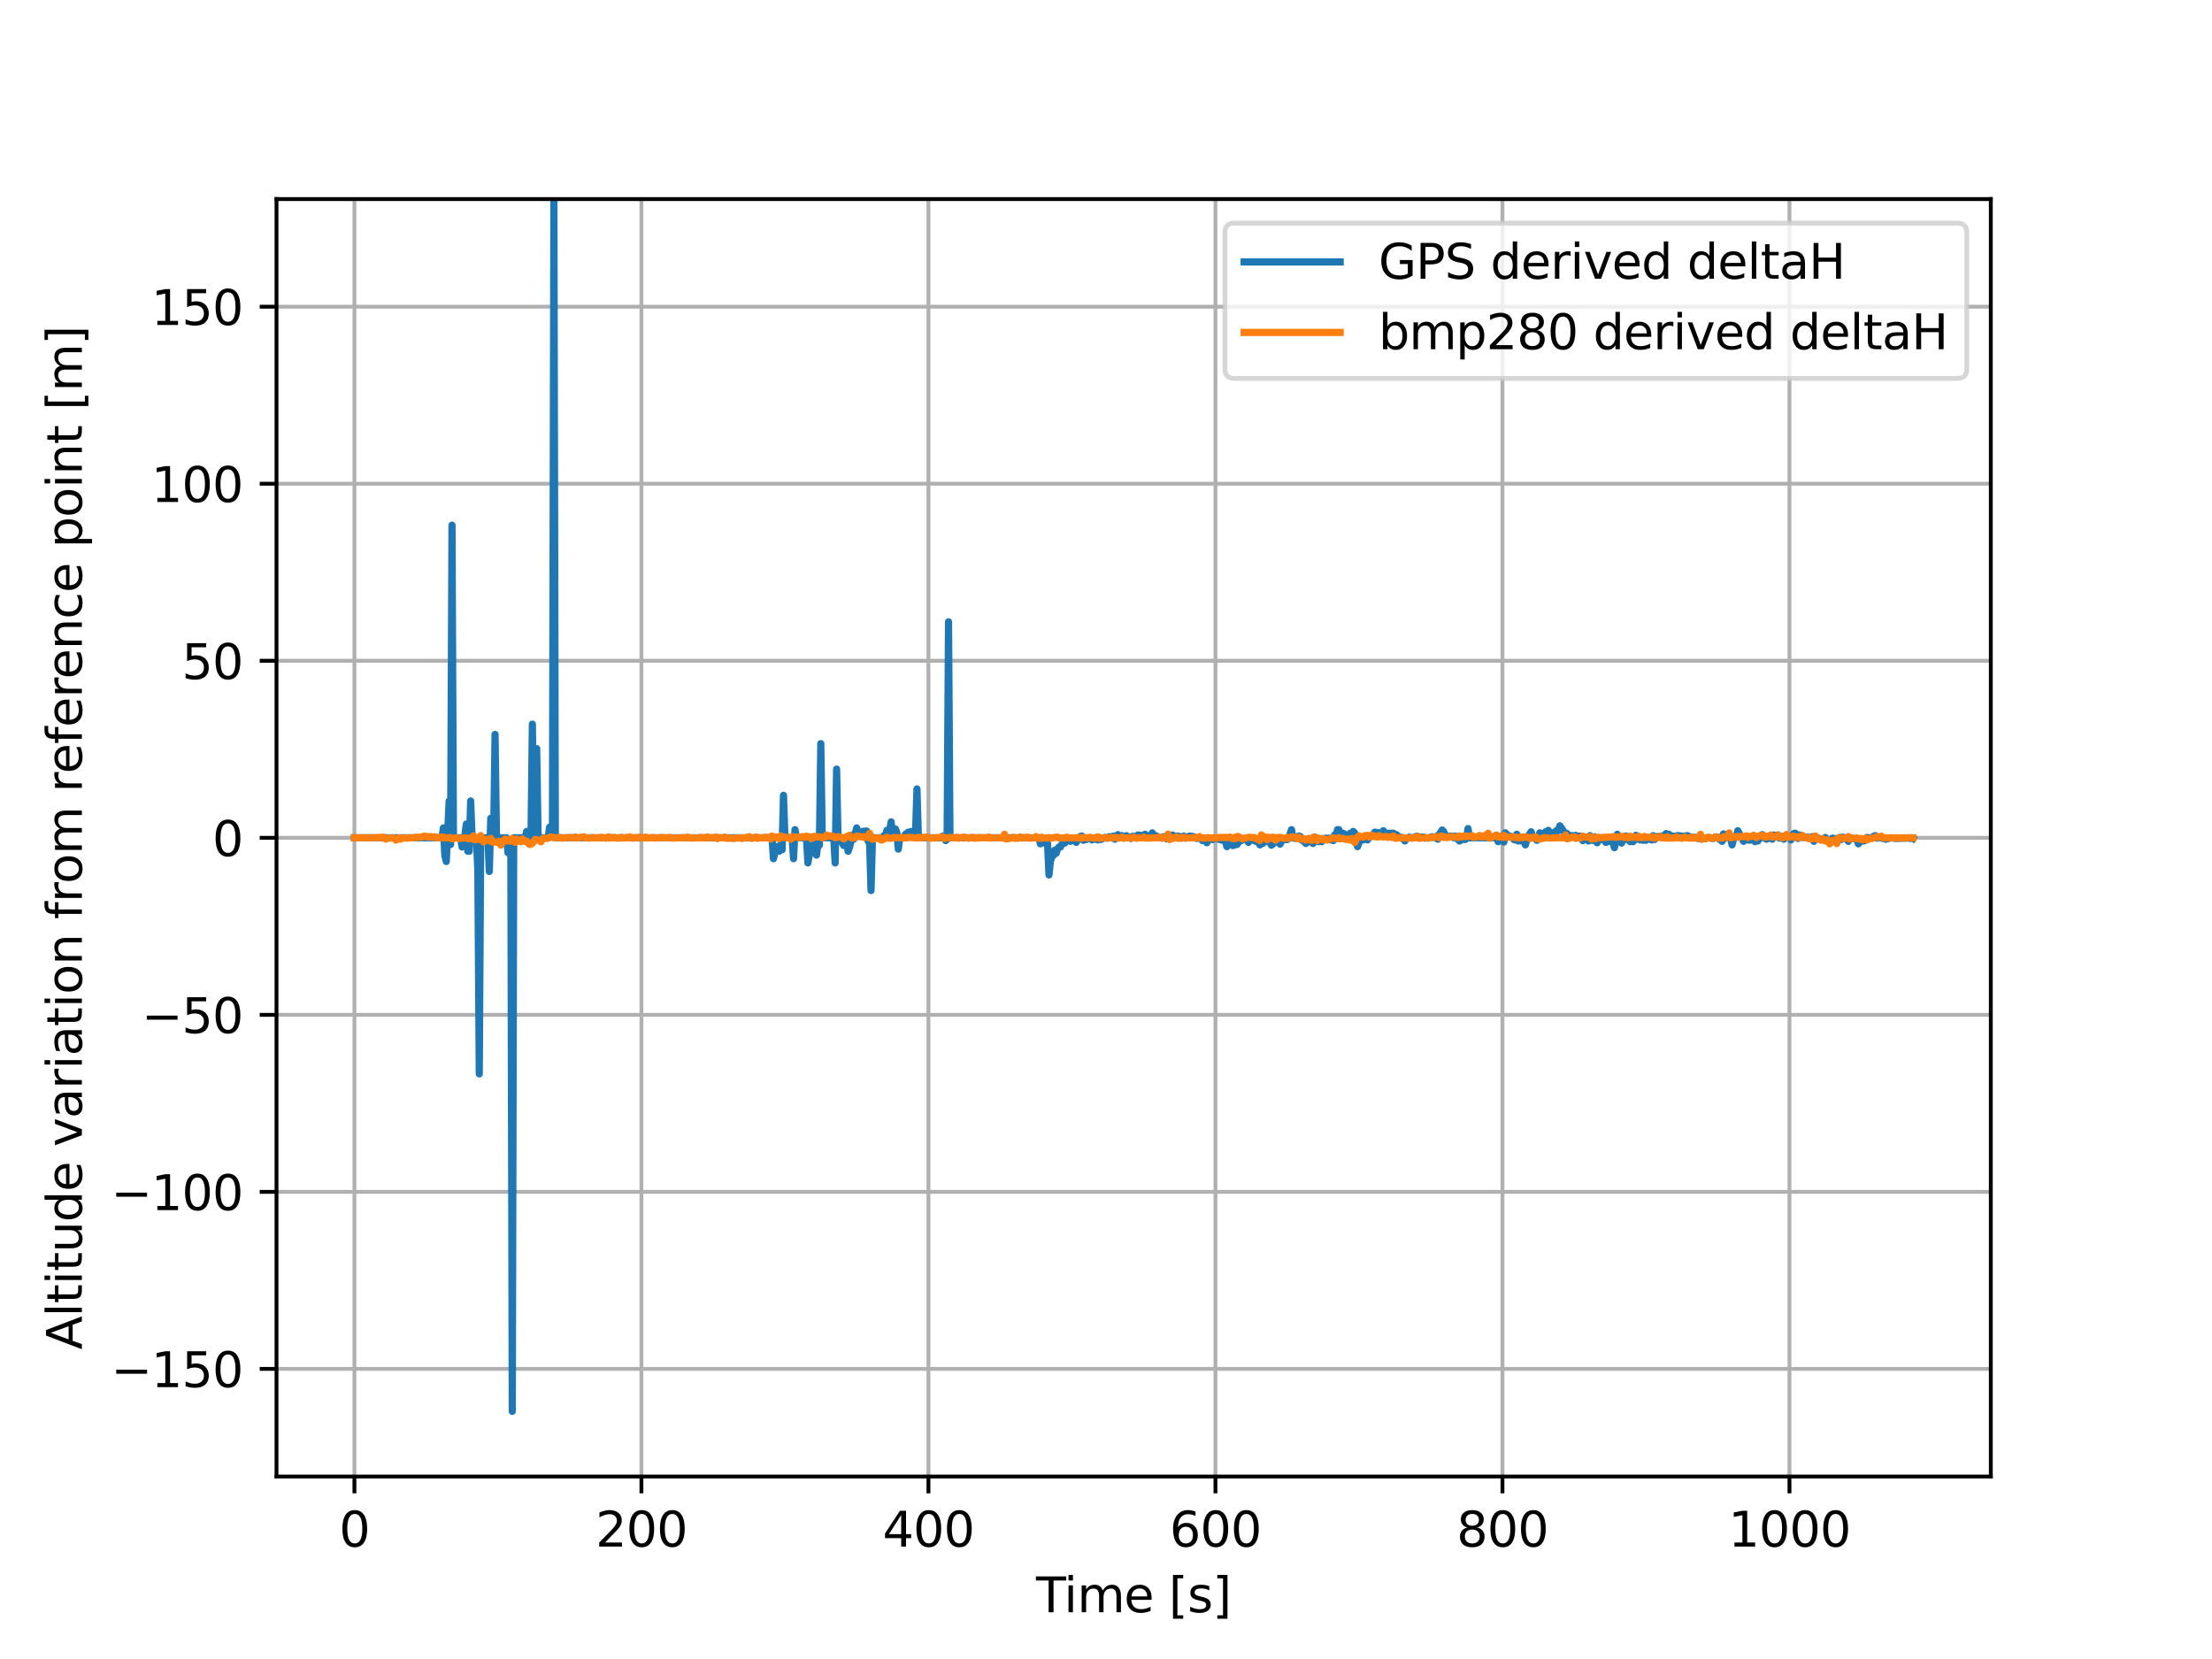 <?xml version="1.0" encoding="utf-8" standalone="no"?>
<!DOCTYPE svg PUBLIC "-//W3C//DTD SVG 1.1//EN"
  "http://www.w3.org/Graphics/SVG/1.1/DTD/svg11.dtd">
<svg xmlns:xlink="http://www.w3.org/1999/xlink" width="460.8pt" height="345.6pt" viewBox="0 0 460.8 345.6" xmlns="http://www.w3.org/2000/svg" version="1.1">
 <defs>
  <style type="text/css">*{stroke-linejoin: round; stroke-linecap: butt}</style>
 </defs>
 <g id="figure_1">
  <g id="patch_1">
   <path d="M 0 345.6 
L 460.8 345.6 
L 460.8 0 
L 0 0 
z
" style="fill: #ffffff"/>
  </g>
  <g id="axes_1">
   <g id="patch_2">
    <path d="M 57.6 307.584 
L 414.72 307.584 
L 414.72 41.472 
L 57.6 41.472 
z
" style="fill: #ffffff"/>
   </g>
   <g id="matplotlib.axis_1">
    <g id="xtick_1">
     <g id="line2d_1">
      <path d="M 73.833 307.584 
L 73.833 41.472 
" clip-path="url(#p25e8cd7805)" style="fill: none; stroke: #b0b0b0; stroke-width: 0.8; stroke-linecap: square"/>
     </g>
     <g id="line2d_2">
      <defs>
       <path id="m61de5d1cc7" d="M 0 0 
L 0 3.5 
" style="stroke: #000000; stroke-width: 0.8"/>
      </defs>
      <g>
       <use xlink:href="#m61de5d1cc7" x="73.833" y="307.584" style="stroke: #000000; stroke-width: 0.8"/>
      </g>
     </g>
     <g id="text_1">
      <!-- 0 -->
      <g transform="translate(70.651 322.182)scale(0.1 -0.1)">
       <defs>
        <path id="DejaVuSans-30" d="M 2034 4250 
Q 1547 4250 1301 3770 
Q 1056 3291 1056 2328 
Q 1056 1369 1301 889 
Q 1547 409 2034 409 
Q 2525 409 2770 889 
Q 3016 1369 3016 2328 
Q 3016 3291 2770 3770 
Q 2525 4250 2034 4250 
z
M 2034 4750 
Q 2819 4750 3233 4129 
Q 3647 3509 3647 2328 
Q 3647 1150 3233 529 
Q 2819 -91 2034 -91 
Q 1250 -91 836 529 
Q 422 1150 422 2328 
Q 422 3509 836 4129 
Q 1250 4750 2034 4750 
z
" transform="scale(0.016)"/>
       </defs>
       <use xlink:href="#DejaVuSans-30"/>
      </g>
     </g>
    </g>
    <g id="xtick_2">
     <g id="line2d_3">
      <path d="M 133.622 307.584 
L 133.622 41.472 
" clip-path="url(#p25e8cd7805)" style="fill: none; stroke: #b0b0b0; stroke-width: 0.8; stroke-linecap: square"/>
     </g>
     <g id="line2d_4">
      <g>
       <use xlink:href="#m61de5d1cc7" x="133.622" y="307.584" style="stroke: #000000; stroke-width: 0.8"/>
      </g>
     </g>
     <g id="text_2">
      <!-- 200 -->
      <g transform="translate(124.078 322.182)scale(0.1 -0.1)">
       <defs>
        <path id="DejaVuSans-32" d="M 1228 531 
L 3431 531 
L 3431 0 
L 469 0 
L 469 531 
Q 828 903 1448 1529 
Q 2069 2156 2228 2338 
Q 2531 2678 2651 2914 
Q 2772 3150 2772 3378 
Q 2772 3750 2511 3984 
Q 2250 4219 1831 4219 
Q 1534 4219 1204 4116 
Q 875 4013 500 3803 
L 500 4441 
Q 881 4594 1212 4672 
Q 1544 4750 1819 4750 
Q 2544 4750 2975 4387 
Q 3406 4025 3406 3419 
Q 3406 3131 3298 2873 
Q 3191 2616 2906 2266 
Q 2828 2175 2409 1742 
Q 1991 1309 1228 531 
z
" transform="scale(0.016)"/>
       </defs>
       <use xlink:href="#DejaVuSans-32"/>
       <use xlink:href="#DejaVuSans-30" x="63.623"/>
       <use xlink:href="#DejaVuSans-30" x="127.246"/>
      </g>
     </g>
    </g>
    <g id="xtick_3">
     <g id="line2d_5">
      <path d="M 193.411 307.584 
L 193.411 41.472 
" clip-path="url(#p25e8cd7805)" style="fill: none; stroke: #b0b0b0; stroke-width: 0.8; stroke-linecap: square"/>
     </g>
     <g id="line2d_6">
      <g>
       <use xlink:href="#m61de5d1cc7" x="193.411" y="307.584" style="stroke: #000000; stroke-width: 0.8"/>
      </g>
     </g>
     <g id="text_3">
      <!-- 400 -->
      <g transform="translate(183.867 322.182)scale(0.1 -0.1)">
       <defs>
        <path id="DejaVuSans-34" d="M 2419 4116 
L 825 1625 
L 2419 1625 
L 2419 4116 
z
M 2253 4666 
L 3047 4666 
L 3047 1625 
L 3713 1625 
L 3713 1100 
L 3047 1100 
L 3047 0 
L 2419 0 
L 2419 1100 
L 313 1100 
L 313 1709 
L 2253 4666 
z
" transform="scale(0.016)"/>
       </defs>
       <use xlink:href="#DejaVuSans-34"/>
       <use xlink:href="#DejaVuSans-30" x="63.623"/>
       <use xlink:href="#DejaVuSans-30" x="127.246"/>
      </g>
     </g>
    </g>
    <g id="xtick_4">
     <g id="line2d_7">
      <path d="M 253.2 307.584 
L 253.2 41.472 
" clip-path="url(#p25e8cd7805)" style="fill: none; stroke: #b0b0b0; stroke-width: 0.8; stroke-linecap: square"/>
     </g>
     <g id="line2d_8">
      <g>
       <use xlink:href="#m61de5d1cc7" x="253.2" y="307.584" style="stroke: #000000; stroke-width: 0.8"/>
      </g>
     </g>
     <g id="text_4">
      <!-- 600 -->
      <g transform="translate(243.656 322.182)scale(0.1 -0.1)">
       <defs>
        <path id="DejaVuSans-36" d="M 2113 2584 
Q 1688 2584 1439 2293 
Q 1191 2003 1191 1497 
Q 1191 994 1439 701 
Q 1688 409 2113 409 
Q 2538 409 2786 701 
Q 3034 994 3034 1497 
Q 3034 2003 2786 2293 
Q 2538 2584 2113 2584 
z
M 3366 4563 
L 3366 3988 
Q 3128 4100 2886 4159 
Q 2644 4219 2406 4219 
Q 1781 4219 1451 3797 
Q 1122 3375 1075 2522 
Q 1259 2794 1537 2939 
Q 1816 3084 2150 3084 
Q 2853 3084 3261 2657 
Q 3669 2231 3669 1497 
Q 3669 778 3244 343 
Q 2819 -91 2113 -91 
Q 1303 -91 875 529 
Q 447 1150 447 2328 
Q 447 3434 972 4092 
Q 1497 4750 2381 4750 
Q 2619 4750 2861 4703 
Q 3103 4656 3366 4563 
z
" transform="scale(0.016)"/>
       </defs>
       <use xlink:href="#DejaVuSans-36"/>
       <use xlink:href="#DejaVuSans-30" x="63.623"/>
       <use xlink:href="#DejaVuSans-30" x="127.246"/>
      </g>
     </g>
    </g>
    <g id="xtick_5">
     <g id="line2d_9">
      <path d="M 312.989 307.584 
L 312.989 41.472 
" clip-path="url(#p25e8cd7805)" style="fill: none; stroke: #b0b0b0; stroke-width: 0.8; stroke-linecap: square"/>
     </g>
     <g id="line2d_10">
      <g>
       <use xlink:href="#m61de5d1cc7" x="312.989" y="307.584" style="stroke: #000000; stroke-width: 0.8"/>
      </g>
     </g>
     <g id="text_5">
      <!-- 800 -->
      <g transform="translate(303.445 322.182)scale(0.1 -0.1)">
       <defs>
        <path id="DejaVuSans-38" d="M 2034 2216 
Q 1584 2216 1326 1975 
Q 1069 1734 1069 1313 
Q 1069 891 1326 650 
Q 1584 409 2034 409 
Q 2484 409 2743 651 
Q 3003 894 3003 1313 
Q 3003 1734 2745 1975 
Q 2488 2216 2034 2216 
z
M 1403 2484 
Q 997 2584 770 2862 
Q 544 3141 544 3541 
Q 544 4100 942 4425 
Q 1341 4750 2034 4750 
Q 2731 4750 3128 4425 
Q 3525 4100 3525 3541 
Q 3525 3141 3298 2862 
Q 3072 2584 2669 2484 
Q 3125 2378 3379 2068 
Q 3634 1759 3634 1313 
Q 3634 634 3220 271 
Q 2806 -91 2034 -91 
Q 1263 -91 848 271 
Q 434 634 434 1313 
Q 434 1759 690 2068 
Q 947 2378 1403 2484 
z
M 1172 3481 
Q 1172 3119 1398 2916 
Q 1625 2713 2034 2713 
Q 2441 2713 2670 2916 
Q 2900 3119 2900 3481 
Q 2900 3844 2670 4047 
Q 2441 4250 2034 4250 
Q 1625 4250 1398 4047 
Q 1172 3844 1172 3481 
z
" transform="scale(0.016)"/>
       </defs>
       <use xlink:href="#DejaVuSans-38"/>
       <use xlink:href="#DejaVuSans-30" x="63.623"/>
       <use xlink:href="#DejaVuSans-30" x="127.246"/>
      </g>
     </g>
    </g>
    <g id="xtick_6">
     <g id="line2d_11">
      <path d="M 372.778 307.584 
L 372.778 41.472 
" clip-path="url(#p25e8cd7805)" style="fill: none; stroke: #b0b0b0; stroke-width: 0.8; stroke-linecap: square"/>
     </g>
     <g id="line2d_12">
      <g>
       <use xlink:href="#m61de5d1cc7" x="372.778" y="307.584" style="stroke: #000000; stroke-width: 0.8"/>
      </g>
     </g>
     <g id="text_6">
      <!-- 1000 -->
      <g transform="translate(360.053 322.182)scale(0.1 -0.1)">
       <defs>
        <path id="DejaVuSans-31" d="M 794 531 
L 1825 531 
L 1825 4091 
L 703 3866 
L 703 4441 
L 1819 4666 
L 2450 4666 
L 2450 531 
L 3481 531 
L 3481 0 
L 794 0 
L 794 531 
z
" transform="scale(0.016)"/>
       </defs>
       <use xlink:href="#DejaVuSans-31"/>
       <use xlink:href="#DejaVuSans-30" x="63.623"/>
       <use xlink:href="#DejaVuSans-30" x="127.246"/>
       <use xlink:href="#DejaVuSans-30" x="190.869"/>
      </g>
     </g>
    </g>
    <g id="text_7">
     <!-- Time [s] -->
     <g transform="translate(215.831 335.861)scale(0.1 -0.1)">
      <defs>
       <path id="DejaVuSans-54" d="M -19 4666 
L 3928 4666 
L 3928 4134 
L 2272 4134 
L 2272 0 
L 1638 0 
L 1638 4134 
L -19 4134 
L -19 4666 
z
" transform="scale(0.016)"/>
       <path id="DejaVuSans-69" d="M 603 3500 
L 1178 3500 
L 1178 0 
L 603 0 
L 603 3500 
z
M 603 4863 
L 1178 4863 
L 1178 4134 
L 603 4134 
L 603 4863 
z
" transform="scale(0.016)"/>
       <path id="DejaVuSans-6d" d="M 3328 2828 
Q 3544 3216 3844 3400 
Q 4144 3584 4550 3584 
Q 5097 3584 5394 3201 
Q 5691 2819 5691 2113 
L 5691 0 
L 5113 0 
L 5113 2094 
Q 5113 2597 4934 2840 
Q 4756 3084 4391 3084 
Q 3944 3084 3684 2787 
Q 3425 2491 3425 1978 
L 3425 0 
L 2847 0 
L 2847 2094 
Q 2847 2600 2669 2842 
Q 2491 3084 2119 3084 
Q 1678 3084 1418 2786 
Q 1159 2488 1159 1978 
L 1159 0 
L 581 0 
L 581 3500 
L 1159 3500 
L 1159 2956 
Q 1356 3278 1631 3431 
Q 1906 3584 2284 3584 
Q 2666 3584 2933 3390 
Q 3200 3197 3328 2828 
z
" transform="scale(0.016)"/>
       <path id="DejaVuSans-65" d="M 3597 1894 
L 3597 1613 
L 953 1613 
Q 991 1019 1311 708 
Q 1631 397 2203 397 
Q 2534 397 2845 478 
Q 3156 559 3463 722 
L 3463 178 
Q 3153 47 2828 -22 
Q 2503 -91 2169 -91 
Q 1331 -91 842 396 
Q 353 884 353 1716 
Q 353 2575 817 3079 
Q 1281 3584 2069 3584 
Q 2775 3584 3186 3129 
Q 3597 2675 3597 1894 
z
M 3022 2063 
Q 3016 2534 2758 2815 
Q 2500 3097 2075 3097 
Q 1594 3097 1305 2825 
Q 1016 2553 972 2059 
L 3022 2063 
z
" transform="scale(0.016)"/>
       <path id="DejaVuSans-20" transform="scale(0.016)"/>
       <path id="DejaVuSans-5b" d="M 550 4863 
L 1875 4863 
L 1875 4416 
L 1125 4416 
L 1125 -397 
L 1875 -397 
L 1875 -844 
L 550 -844 
L 550 4863 
z
" transform="scale(0.016)"/>
       <path id="DejaVuSans-73" d="M 2834 3397 
L 2834 2853 
Q 2591 2978 2328 3040 
Q 2066 3103 1784 3103 
Q 1356 3103 1142 2972 
Q 928 2841 928 2578 
Q 928 2378 1081 2264 
Q 1234 2150 1697 2047 
L 1894 2003 
Q 2506 1872 2764 1633 
Q 3022 1394 3022 966 
Q 3022 478 2636 193 
Q 2250 -91 1575 -91 
Q 1294 -91 989 -36 
Q 684 19 347 128 
L 347 722 
Q 666 556 975 473 
Q 1284 391 1588 391 
Q 1994 391 2212 530 
Q 2431 669 2431 922 
Q 2431 1156 2273 1281 
Q 2116 1406 1581 1522 
L 1381 1569 
Q 847 1681 609 1914 
Q 372 2147 372 2553 
Q 372 3047 722 3315 
Q 1072 3584 1716 3584 
Q 2034 3584 2315 3537 
Q 2597 3491 2834 3397 
z
" transform="scale(0.016)"/>
       <path id="DejaVuSans-5d" d="M 1947 4863 
L 1947 -844 
L 622 -844 
L 622 -397 
L 1369 -397 
L 1369 4416 
L 622 4416 
L 622 4863 
L 1947 4863 
z
" transform="scale(0.016)"/>
      </defs>
      <use xlink:href="#DejaVuSans-54"/>
      <use xlink:href="#DejaVuSans-69" x="57.959"/>
      <use xlink:href="#DejaVuSans-6d" x="85.742"/>
      <use xlink:href="#DejaVuSans-65" x="183.154"/>
      <use xlink:href="#DejaVuSans-20" x="244.678"/>
      <use xlink:href="#DejaVuSans-5b" x="276.465"/>
      <use xlink:href="#DejaVuSans-73" x="315.479"/>
      <use xlink:href="#DejaVuSans-5d" x="367.578"/>
     </g>
    </g>
   </g>
   <g id="matplotlib.axis_2">
    <g id="ytick_1">
     <g id="line2d_13">
      <path d="M 57.6 285.162 
L 414.72 285.162 
" clip-path="url(#p25e8cd7805)" style="fill: none; stroke: #b0b0b0; stroke-width: 0.8; stroke-linecap: square"/>
     </g>
     <g id="line2d_14">
      <defs>
       <path id="mf0aedb0d5e" d="M 0 0 
L -3.5 0 
" style="stroke: #000000; stroke-width: 0.8"/>
      </defs>
      <g>
       <use xlink:href="#mf0aedb0d5e" x="57.6" y="285.162" style="stroke: #000000; stroke-width: 0.8"/>
      </g>
     </g>
     <g id="text_8">
      <!-- −150 -->
      <g transform="translate(23.133 288.961)scale(0.1 -0.1)">
       <defs>
        <path id="DejaVuSans-2212" d="M 678 2272 
L 4684 2272 
L 4684 1741 
L 678 1741 
L 678 2272 
z
" transform="scale(0.016)"/>
        <path id="DejaVuSans-35" d="M 691 4666 
L 3169 4666 
L 3169 4134 
L 1269 4134 
L 1269 2991 
Q 1406 3038 1543 3061 
Q 1681 3084 1819 3084 
Q 2600 3084 3056 2656 
Q 3513 2228 3513 1497 
Q 3513 744 3044 326 
Q 2575 -91 1722 -91 
Q 1428 -91 1123 -41 
Q 819 9 494 109 
L 494 744 
Q 775 591 1075 516 
Q 1375 441 1709 441 
Q 2250 441 2565 725 
Q 2881 1009 2881 1497 
Q 2881 1984 2565 2268 
Q 2250 2553 1709 2553 
Q 1456 2553 1204 2497 
Q 953 2441 691 2322 
L 691 4666 
z
" transform="scale(0.016)"/>
       </defs>
       <use xlink:href="#DejaVuSans-2212"/>
       <use xlink:href="#DejaVuSans-31" x="83.789"/>
       <use xlink:href="#DejaVuSans-35" x="147.412"/>
       <use xlink:href="#DejaVuSans-30" x="211.035"/>
      </g>
     </g>
    </g>
    <g id="ytick_2">
     <g id="line2d_15">
      <path d="M 57.6 248.284 
L 414.72 248.284 
" clip-path="url(#p25e8cd7805)" style="fill: none; stroke: #b0b0b0; stroke-width: 0.8; stroke-linecap: square"/>
     </g>
     <g id="line2d_16">
      <g>
       <use xlink:href="#mf0aedb0d5e" x="57.6" y="248.284" style="stroke: #000000; stroke-width: 0.8"/>
      </g>
     </g>
     <g id="text_9">
      <!-- −100 -->
      <g transform="translate(23.133 252.083)scale(0.1 -0.1)">
       <use xlink:href="#DejaVuSans-2212"/>
       <use xlink:href="#DejaVuSans-31" x="83.789"/>
       <use xlink:href="#DejaVuSans-30" x="147.412"/>
       <use xlink:href="#DejaVuSans-30" x="211.035"/>
      </g>
     </g>
    </g>
    <g id="ytick_3">
     <g id="line2d_17">
      <path d="M 57.6 211.406 
L 414.72 211.406 
" clip-path="url(#p25e8cd7805)" style="fill: none; stroke: #b0b0b0; stroke-width: 0.8; stroke-linecap: square"/>
     </g>
     <g id="line2d_18">
      <g>
       <use xlink:href="#mf0aedb0d5e" x="57.6" y="211.406" style="stroke: #000000; stroke-width: 0.8"/>
      </g>
     </g>
     <g id="text_10">
      <!-- −50 -->
      <g transform="translate(29.495 215.205)scale(0.1 -0.1)">
       <use xlink:href="#DejaVuSans-2212"/>
       <use xlink:href="#DejaVuSans-35" x="83.789"/>
       <use xlink:href="#DejaVuSans-30" x="147.412"/>
      </g>
     </g>
    </g>
    <g id="ytick_4">
     <g id="line2d_19">
      <path d="M 57.6 174.528 
L 414.72 174.528 
" clip-path="url(#p25e8cd7805)" style="fill: none; stroke: #b0b0b0; stroke-width: 0.8; stroke-linecap: square"/>
     </g>
     <g id="line2d_20">
      <g>
       <use xlink:href="#mf0aedb0d5e" x="57.6" y="174.528" style="stroke: #000000; stroke-width: 0.8"/>
      </g>
     </g>
     <g id="text_11">
      <!-- 0 -->
      <g transform="translate(44.237 178.327)scale(0.1 -0.1)">
       <use xlink:href="#DejaVuSans-30"/>
      </g>
     </g>
    </g>
    <g id="ytick_5">
     <g id="line2d_21">
      <path d="M 57.6 137.65 
L 414.72 137.65 
" clip-path="url(#p25e8cd7805)" style="fill: none; stroke: #b0b0b0; stroke-width: 0.8; stroke-linecap: square"/>
     </g>
     <g id="line2d_22">
      <g>
       <use xlink:href="#mf0aedb0d5e" x="57.6" y="137.65" style="stroke: #000000; stroke-width: 0.8"/>
      </g>
     </g>
     <g id="text_12">
      <!-- 50 -->
      <g transform="translate(37.875 141.449)scale(0.1 -0.1)">
       <use xlink:href="#DejaVuSans-35"/>
       <use xlink:href="#DejaVuSans-30" x="63.623"/>
      </g>
     </g>
    </g>
    <g id="ytick_6">
     <g id="line2d_23">
      <path d="M 57.6 100.772 
L 414.72 100.772 
" clip-path="url(#p25e8cd7805)" style="fill: none; stroke: #b0b0b0; stroke-width: 0.8; stroke-linecap: square"/>
     </g>
     <g id="line2d_24">
      <g>
       <use xlink:href="#mf0aedb0d5e" x="57.6" y="100.772" style="stroke: #000000; stroke-width: 0.8"/>
      </g>
     </g>
     <g id="text_13">
      <!-- 100 -->
      <g transform="translate(31.512 104.571)scale(0.1 -0.1)">
       <use xlink:href="#DejaVuSans-31"/>
       <use xlink:href="#DejaVuSans-30" x="63.623"/>
       <use xlink:href="#DejaVuSans-30" x="127.246"/>
      </g>
     </g>
    </g>
    <g id="ytick_7">
     <g id="line2d_25">
      <path d="M 57.6 63.894 
L 414.72 63.894 
" clip-path="url(#p25e8cd7805)" style="fill: none; stroke: #b0b0b0; stroke-width: 0.8; stroke-linecap: square"/>
     </g>
     <g id="line2d_26">
      <g>
       <use xlink:href="#mf0aedb0d5e" x="57.6" y="63.894" style="stroke: #000000; stroke-width: 0.8"/>
      </g>
     </g>
     <g id="text_14">
      <!-- 150 -->
      <g transform="translate(31.512 67.693)scale(0.1 -0.1)">
       <use xlink:href="#DejaVuSans-31"/>
       <use xlink:href="#DejaVuSans-35" x="63.623"/>
       <use xlink:href="#DejaVuSans-30" x="127.246"/>
      </g>
     </g>
    </g>
    <g id="text_15">
     <!-- Altitude variation from reference point [m] -->
     <g transform="translate(17.053 281.148)rotate(-90)scale(0.1 -0.1)">
      <defs>
       <path id="DejaVuSans-41" d="M 2188 4044 
L 1331 1722 
L 3047 1722 
L 2188 4044 
z
M 1831 4666 
L 2547 4666 
L 4325 0 
L 3669 0 
L 3244 1197 
L 1141 1197 
L 716 0 
L 50 0 
L 1831 4666 
z
" transform="scale(0.016)"/>
       <path id="DejaVuSans-6c" d="M 603 4863 
L 1178 4863 
L 1178 0 
L 603 0 
L 603 4863 
z
" transform="scale(0.016)"/>
       <path id="DejaVuSans-74" d="M 1172 4494 
L 1172 3500 
L 2356 3500 
L 2356 3053 
L 1172 3053 
L 1172 1153 
Q 1172 725 1289 603 
Q 1406 481 1766 481 
L 2356 481 
L 2356 0 
L 1766 0 
Q 1100 0 847 248 
Q 594 497 594 1153 
L 594 3053 
L 172 3053 
L 172 3500 
L 594 3500 
L 594 4494 
L 1172 4494 
z
" transform="scale(0.016)"/>
       <path id="DejaVuSans-75" d="M 544 1381 
L 544 3500 
L 1119 3500 
L 1119 1403 
Q 1119 906 1312 657 
Q 1506 409 1894 409 
Q 2359 409 2629 706 
Q 2900 1003 2900 1516 
L 2900 3500 
L 3475 3500 
L 3475 0 
L 2900 0 
L 2900 538 
Q 2691 219 2414 64 
Q 2138 -91 1772 -91 
Q 1169 -91 856 284 
Q 544 659 544 1381 
z
M 1991 3584 
L 1991 3584 
z
" transform="scale(0.016)"/>
       <path id="DejaVuSans-64" d="M 2906 2969 
L 2906 4863 
L 3481 4863 
L 3481 0 
L 2906 0 
L 2906 525 
Q 2725 213 2448 61 
Q 2172 -91 1784 -91 
Q 1150 -91 751 415 
Q 353 922 353 1747 
Q 353 2572 751 3078 
Q 1150 3584 1784 3584 
Q 2172 3584 2448 3432 
Q 2725 3281 2906 2969 
z
M 947 1747 
Q 947 1113 1208 752 
Q 1469 391 1925 391 
Q 2381 391 2643 752 
Q 2906 1113 2906 1747 
Q 2906 2381 2643 2742 
Q 2381 3103 1925 3103 
Q 1469 3103 1208 2742 
Q 947 2381 947 1747 
z
" transform="scale(0.016)"/>
       <path id="DejaVuSans-76" d="M 191 3500 
L 800 3500 
L 1894 563 
L 2988 3500 
L 3597 3500 
L 2284 0 
L 1503 0 
L 191 3500 
z
" transform="scale(0.016)"/>
       <path id="DejaVuSans-61" d="M 2194 1759 
Q 1497 1759 1228 1600 
Q 959 1441 959 1056 
Q 959 750 1161 570 
Q 1363 391 1709 391 
Q 2188 391 2477 730 
Q 2766 1069 2766 1631 
L 2766 1759 
L 2194 1759 
z
M 3341 1997 
L 3341 0 
L 2766 0 
L 2766 531 
Q 2569 213 2275 61 
Q 1981 -91 1556 -91 
Q 1019 -91 701 211 
Q 384 513 384 1019 
Q 384 1609 779 1909 
Q 1175 2209 1959 2209 
L 2766 2209 
L 2766 2266 
Q 2766 2663 2505 2880 
Q 2244 3097 1772 3097 
Q 1472 3097 1187 3025 
Q 903 2953 641 2809 
L 641 3341 
Q 956 3463 1253 3523 
Q 1550 3584 1831 3584 
Q 2591 3584 2966 3190 
Q 3341 2797 3341 1997 
z
" transform="scale(0.016)"/>
       <path id="DejaVuSans-72" d="M 2631 2963 
Q 2534 3019 2420 3045 
Q 2306 3072 2169 3072 
Q 1681 3072 1420 2755 
Q 1159 2438 1159 1844 
L 1159 0 
L 581 0 
L 581 3500 
L 1159 3500 
L 1159 2956 
Q 1341 3275 1631 3429 
Q 1922 3584 2338 3584 
Q 2397 3584 2469 3576 
Q 2541 3569 2628 3553 
L 2631 2963 
z
" transform="scale(0.016)"/>
       <path id="DejaVuSans-6f" d="M 1959 3097 
Q 1497 3097 1228 2736 
Q 959 2375 959 1747 
Q 959 1119 1226 758 
Q 1494 397 1959 397 
Q 2419 397 2687 759 
Q 2956 1122 2956 1747 
Q 2956 2369 2687 2733 
Q 2419 3097 1959 3097 
z
M 1959 3584 
Q 2709 3584 3137 3096 
Q 3566 2609 3566 1747 
Q 3566 888 3137 398 
Q 2709 -91 1959 -91 
Q 1206 -91 779 398 
Q 353 888 353 1747 
Q 353 2609 779 3096 
Q 1206 3584 1959 3584 
z
" transform="scale(0.016)"/>
       <path id="DejaVuSans-6e" d="M 3513 2113 
L 3513 0 
L 2938 0 
L 2938 2094 
Q 2938 2591 2744 2837 
Q 2550 3084 2163 3084 
Q 1697 3084 1428 2787 
Q 1159 2491 1159 1978 
L 1159 0 
L 581 0 
L 581 3500 
L 1159 3500 
L 1159 2956 
Q 1366 3272 1645 3428 
Q 1925 3584 2291 3584 
Q 2894 3584 3203 3211 
Q 3513 2838 3513 2113 
z
" transform="scale(0.016)"/>
       <path id="DejaVuSans-66" d="M 2375 4863 
L 2375 4384 
L 1825 4384 
Q 1516 4384 1395 4259 
Q 1275 4134 1275 3809 
L 1275 3500 
L 2222 3500 
L 2222 3053 
L 1275 3053 
L 1275 0 
L 697 0 
L 697 3053 
L 147 3053 
L 147 3500 
L 697 3500 
L 697 3744 
Q 697 4328 969 4595 
Q 1241 4863 1831 4863 
L 2375 4863 
z
" transform="scale(0.016)"/>
       <path id="DejaVuSans-63" d="M 3122 3366 
L 3122 2828 
Q 2878 2963 2633 3030 
Q 2388 3097 2138 3097 
Q 1578 3097 1268 2742 
Q 959 2388 959 1747 
Q 959 1106 1268 751 
Q 1578 397 2138 397 
Q 2388 397 2633 464 
Q 2878 531 3122 666 
L 3122 134 
Q 2881 22 2623 -34 
Q 2366 -91 2075 -91 
Q 1284 -91 818 406 
Q 353 903 353 1747 
Q 353 2603 823 3093 
Q 1294 3584 2113 3584 
Q 2378 3584 2631 3529 
Q 2884 3475 3122 3366 
z
" transform="scale(0.016)"/>
       <path id="DejaVuSans-70" d="M 1159 525 
L 1159 -1331 
L 581 -1331 
L 581 3500 
L 1159 3500 
L 1159 2969 
Q 1341 3281 1617 3432 
Q 1894 3584 2278 3584 
Q 2916 3584 3314 3078 
Q 3713 2572 3713 1747 
Q 3713 922 3314 415 
Q 2916 -91 2278 -91 
Q 1894 -91 1617 61 
Q 1341 213 1159 525 
z
M 3116 1747 
Q 3116 2381 2855 2742 
Q 2594 3103 2138 3103 
Q 1681 3103 1420 2742 
Q 1159 2381 1159 1747 
Q 1159 1113 1420 752 
Q 1681 391 2138 391 
Q 2594 391 2855 752 
Q 3116 1113 3116 1747 
z
" transform="scale(0.016)"/>
      </defs>
      <use xlink:href="#DejaVuSans-41"/>
      <use xlink:href="#DejaVuSans-6c" x="68.408"/>
      <use xlink:href="#DejaVuSans-74" x="96.191"/>
      <use xlink:href="#DejaVuSans-69" x="135.4"/>
      <use xlink:href="#DejaVuSans-74" x="163.184"/>
      <use xlink:href="#DejaVuSans-75" x="202.393"/>
      <use xlink:href="#DejaVuSans-64" x="265.771"/>
      <use xlink:href="#DejaVuSans-65" x="329.248"/>
      <use xlink:href="#DejaVuSans-20" x="390.771"/>
      <use xlink:href="#DejaVuSans-76" x="422.559"/>
      <use xlink:href="#DejaVuSans-61" x="481.738"/>
      <use xlink:href="#DejaVuSans-72" x="543.018"/>
      <use xlink:href="#DejaVuSans-69" x="584.131"/>
      <use xlink:href="#DejaVuSans-61" x="611.914"/>
      <use xlink:href="#DejaVuSans-74" x="673.193"/>
      <use xlink:href="#DejaVuSans-69" x="712.402"/>
      <use xlink:href="#DejaVuSans-6f" x="740.186"/>
      <use xlink:href="#DejaVuSans-6e" x="801.367"/>
      <use xlink:href="#DejaVuSans-20" x="864.746"/>
      <use xlink:href="#DejaVuSans-66" x="896.533"/>
      <use xlink:href="#DejaVuSans-72" x="931.738"/>
      <use xlink:href="#DejaVuSans-6f" x="970.602"/>
      <use xlink:href="#DejaVuSans-6d" x="1031.783"/>
      <use xlink:href="#DejaVuSans-20" x="1129.195"/>
      <use xlink:href="#DejaVuSans-72" x="1160.982"/>
      <use xlink:href="#DejaVuSans-65" x="1199.846"/>
      <use xlink:href="#DejaVuSans-66" x="1261.369"/>
      <use xlink:href="#DejaVuSans-65" x="1296.574"/>
      <use xlink:href="#DejaVuSans-72" x="1358.098"/>
      <use xlink:href="#DejaVuSans-65" x="1396.961"/>
      <use xlink:href="#DejaVuSans-6e" x="1458.484"/>
      <use xlink:href="#DejaVuSans-63" x="1521.863"/>
      <use xlink:href="#DejaVuSans-65" x="1576.844"/>
      <use xlink:href="#DejaVuSans-20" x="1638.367"/>
      <use xlink:href="#DejaVuSans-70" x="1670.154"/>
      <use xlink:href="#DejaVuSans-6f" x="1733.631"/>
      <use xlink:href="#DejaVuSans-69" x="1794.812"/>
      <use xlink:href="#DejaVuSans-6e" x="1822.596"/>
      <use xlink:href="#DejaVuSans-74" x="1885.975"/>
      <use xlink:href="#DejaVuSans-20" x="1925.184"/>
      <use xlink:href="#DejaVuSans-5b" x="1956.971"/>
      <use xlink:href="#DejaVuSans-6d" x="1995.984"/>
      <use xlink:href="#DejaVuSans-5d" x="2093.396"/>
     </g>
    </g>
   </g>
   <g id="line2d_27">
    <path d="M 73.833 174.528 
L 92.068 174.528 
L 92.367 172.463 
L 92.666 178.216 
L 92.965 179.47 
L 93.563 166.857 
L 93.862 175.929 
L 94.161 109.401 
L 94.46 174.528 
L 95.955 174.528 
L 96.254 176.446 
L 96.553 176.151 
L 97.15 171.652 
L 97.449 177.331 
L 97.748 177.331 
L 98.047 166.857 
L 98.346 174.528 
L 99.243 174.528 
L 99.542 181.314 
L 99.841 223.723 
L 100.14 174.528 
L 101.635 174.528 
L 101.934 181.535 
L 102.233 170.471 
L 102.531 174.528 
L 102.83 174.528 
L 103.129 152.991 
L 103.428 174.528 
L 105.521 174.528 
L 105.82 177.626 
L 106.119 176.741 
L 106.418 177.183 
L 106.717 294.013 
L 107.016 174.528 
L 109.407 174.528 
L 109.706 173.2 
L 110.005 174.159 
L 110.304 174.085 
L 110.603 175.487 
L 110.902 150.852 
L 111.201 174.528 
L 111.5 174.528 
L 111.799 155.941 
L 112.098 174.528 
L 114.19 174.528 
L 114.489 172.315 
L 115.087 172.905 
L 115.386 41.472 
L 115.685 174.528 
L 160.826 174.528 
L 161.125 178.88 
L 161.723 176.372 
L 162.022 176.593 
L 162.321 177.331 
L 162.619 175.929 
L 162.918 177.036 
L 163.217 165.677 
L 163.516 174.528 
L 165.011 174.528 
L 165.31 178.88 
L 165.609 172.832 
L 165.908 174.528 
L 168 174.528 
L 168.299 179.765 
L 168.598 178.142 
L 168.897 177.331 
L 169.196 177.552 
L 169.495 175.856 
L 169.794 175.487 
L 170.093 178.142 
L 170.392 175.708 
L 170.691 176.077 
L 170.99 154.909 
L 171.289 174.528 
L 173.68 174.528 
L 173.979 179.765 
L 174.278 160.219 
L 174.577 174.528 
L 175.175 174.528 
L 175.474 175.634 
L 175.773 176.151 
L 176.072 175.118 
L 176.371 175.413 
L 176.67 177.331 
L 176.969 176.519 
L 177.567 173.938 
L 177.866 174.823 
L 178.464 172.463 
L 178.763 173.79 
L 179.061 173.717 
L 179.36 174.233 
L 179.659 173.2 
L 180.556 173.127 
L 180.855 175.266 
L 181.154 175.487 
L 181.453 185.518 
L 181.752 174.528 
L 183.845 174.528 
L 184.144 174.085 
L 184.442 174.454 
L 184.741 172.979 
L 185.04 173.643 
L 185.339 173.053 
L 185.638 171.209 
L 185.937 174.012 
L 186.236 174.012 
L 186.535 172.684 
L 186.834 173.495 
L 187.133 176.888 
L 187.432 174.528 
L 188.329 174.528 
L 188.628 173.79 
L 189.226 173.348 
L 189.525 173.422 
L 189.823 173.2 
L 190.122 173.495 
L 190.421 174.085 
L 190.72 173.717 
L 191.019 164.35 
L 191.318 174.528 
L 196.101 174.528 
L 196.4 174.159 
L 196.699 174.38 
L 196.998 175.118 
L 197.297 174.823 
L 197.596 129.537 
L 197.895 174.528 
L 216.43 174.528 
L 216.729 175.782 
L 217.028 175.413 
L 217.625 175.634 
L 217.924 174.823 
L 218.223 175.708 
L 218.522 182.272 
L 218.821 179.396 
L 219.12 178.511 
L 219.419 178.216 
L 219.718 177.109 
L 220.017 177.773 
L 220.316 176.814 
L 220.615 176.446 
L 220.914 176.446 
L 221.213 175.856 
L 221.512 175.634 
L 221.811 175.634 
L 222.11 175.118 
L 222.409 175.118 
L 222.707 174.676 
L 223.006 175.266 
L 223.604 174.897 
L 223.903 175.044 
L 224.202 175.487 
L 224.501 174.823 
L 224.8 174.602 
L 225.099 174.233 
L 225.398 174.159 
L 225.697 175.044 
L 225.996 174.823 
L 226.295 174.897 
L 226.594 174.528 
L 226.893 174.528 
L 227.192 174.676 
L 227.491 174.971 
L 227.79 174.602 
L 228.088 174.823 
L 228.387 174.454 
L 228.686 174.971 
L 228.985 174.454 
L 229.284 174.897 
L 230.181 174.454 
L 230.48 174.602 
L 230.779 174.602 
L 231.078 174.307 
L 231.377 174.307 
L 231.676 174.602 
L 231.975 174.159 
L 232.274 174.823 
L 232.573 174.159 
L 232.872 173.864 
L 233.171 174.307 
L 233.768 174.085 
L 234.067 174.602 
L 234.665 174.085 
L 234.964 174.38 
L 235.263 174.454 
L 235.562 174.676 
L 235.861 174.233 
L 236.16 174.233 
L 236.459 174.38 
L 236.758 174.233 
L 237.057 173.938 
L 237.356 174.085 
L 237.655 174.012 
L 237.954 174.159 
L 238.552 173.79 
L 238.851 174.38 
L 239.149 174.38 
L 239.747 174.159 
L 240.046 173.495 
L 240.345 173.938 
L 240.644 174.159 
L 240.943 174.159 
L 241.541 174.528 
L 241.84 174.454 
L 242.139 174.602 
L 242.438 174.307 
L 242.737 174.38 
L 243.036 174.749 
L 243.335 174.454 
L 243.933 174.38 
L 244.232 173.938 
L 244.53 174.602 
L 245.128 174.159 
L 245.427 174.159 
L 245.726 174.38 
L 246.324 174.307 
L 246.623 174.159 
L 246.922 174.602 
L 247.221 174.38 
L 247.52 174.38 
L 247.819 174.159 
L 248.118 174.528 
L 248.417 174.233 
L 248.716 174.307 
L 249.314 174.676 
L 249.911 174.528 
L 250.21 174.749 
L 250.509 175.118 
L 250.808 174.823 
L 251.107 174.749 
L 251.406 175.561 
L 251.705 174.676 
L 252.004 174.897 
L 252.303 174.823 
L 252.602 174.897 
L 253.2 174.676 
L 253.499 174.749 
L 253.798 174.602 
L 254.097 174.897 
L 254.695 175.044 
L 254.994 174.971 
L 255.292 175.266 
L 255.591 176.372 
L 255.89 175.782 
L 256.189 175.856 
L 256.488 175.634 
L 256.787 176.151 
L 257.086 176.077 
L 257.385 175.339 
L 257.684 175.929 
L 257.983 175.487 
L 258.282 174.823 
L 258.581 175.118 
L 259.179 174.823 
L 259.777 174.749 
L 260.076 175.487 
L 260.375 174.897 
L 260.674 174.602 
L 261.271 175.118 
L 261.869 175.339 
L 262.168 175.487 
L 262.467 176.003 
L 262.766 175.266 
L 263.065 175.708 
L 263.364 174.971 
L 263.962 175.118 
L 264.261 175.413 
L 264.56 175.044 
L 264.859 176.077 
L 265.158 175.856 
L 265.756 174.897 
L 266.055 175.413 
L 266.353 175.044 
L 266.652 175.856 
L 266.951 175.266 
L 267.25 174.971 
L 267.848 174.897 
L 268.147 174.897 
L 268.446 174.676 
L 269.044 172.832 
L 269.343 174.528 
L 269.941 174.676 
L 270.24 174.602 
L 270.539 174.159 
L 270.838 174.233 
L 271.137 174.971 
L 271.734 175.339 
L 272.033 175.708 
L 272.332 175.487 
L 272.631 174.676 
L 272.93 174.897 
L 273.528 175.708 
L 273.827 174.38 
L 274.126 175.266 
L 274.425 174.676 
L 274.724 175.339 
L 275.023 175.192 
L 275.322 175.339 
L 275.621 174.676 
L 275.92 174.749 
L 276.219 174.602 
L 276.518 174.897 
L 276.817 174.602 
L 277.115 174.971 
L 277.414 174.749 
L 277.713 175.118 
L 278.012 173.938 
L 278.311 174.38 
L 278.61 172.832 
L 278.909 172.832 
L 279.208 174.749 
L 279.507 174.454 
L 279.806 173.569 
L 280.105 174.749 
L 280.703 173.864 
L 281.002 174.307 
L 281.301 173.569 
L 281.6 173.938 
L 281.899 173.2 
L 282.198 173.495 
L 282.497 174.233 
L 282.795 176.372 
L 283.393 174.823 
L 283.692 174.823 
L 283.991 174.971 
L 284.29 174.749 
L 284.589 174.749 
L 284.888 174.971 
L 285.187 174.307 
L 285.785 174.233 
L 286.383 173.348 
L 286.682 173.864 
L 286.981 173.422 
L 287.28 173.569 
L 287.579 173.495 
L 287.878 173.79 
L 288.176 173.053 
L 288.475 173.569 
L 288.774 173.79 
L 289.073 173.569 
L 289.372 174.085 
L 289.671 173.569 
L 290.269 173.569 
L 290.568 174.012 
L 290.867 173.864 
L 291.465 174.307 
L 291.764 174.454 
L 292.063 174.454 
L 292.661 175.192 
L 292.96 174.676 
L 293.259 174.602 
L 293.557 174.38 
L 294.155 174.602 
L 294.454 174.454 
L 294.753 174.454 
L 295.052 174.233 
L 295.351 174.233 
L 295.65 174.38 
L 296.547 174.38 
L 296.846 174.602 
L 297.145 174.528 
L 297.444 174.602 
L 298.341 174.307 
L 298.939 174.528 
L 299.237 174.233 
L 299.536 174.823 
L 299.835 173.79 
L 300.433 172.905 
L 300.732 173.2 
L 301.031 173.938 
L 301.629 174.233 
L 302.227 174.159 
L 302.526 174.233 
L 302.825 174.528 
L 303.124 174.159 
L 304.021 175.192 
L 304.32 175.044 
L 304.618 174.602 
L 304.917 174.454 
L 305.216 174.897 
L 305.515 174.676 
L 305.814 172.61 
L 306.113 174.528 
L 311.195 174.528 
L 311.494 174.085 
L 311.793 174.38 
L 312.092 175.339 
L 312.391 174.307 
L 312.989 174.159 
L 313.288 175.413 
L 313.587 173.495 
L 314.185 174.159 
L 314.484 174.159 
L 314.783 174.307 
L 315.082 174.307 
L 315.38 174.897 
L 315.679 174.971 
L 315.978 173.79 
L 316.277 175.192 
L 316.576 174.897 
L 316.875 175.192 
L 317.174 174.38 
L 317.772 176.003 
L 318.071 174.823 
L 318.37 174.159 
L 318.968 173.274 
L 319.267 174.454 
L 319.566 174.454 
L 320.164 175.044 
L 320.463 174.454 
L 320.762 173.495 
L 321.06 174.307 
L 321.359 174.233 
L 321.658 174.602 
L 321.957 173.274 
L 322.256 173.2 
L 322.555 172.979 
L 322.854 174.307 
L 323.153 174.159 
L 323.452 173.643 
L 324.349 172.979 
L 324.648 173.053 
L 324.947 172.02 
L 326.143 173.79 
L 326.441 173.643 
L 326.74 174.085 
L 327.637 174.085 
L 327.936 174.38 
L 328.235 174.012 
L 328.534 174.454 
L 328.833 174.233 
L 329.132 174.159 
L 329.73 175.118 
L 330.029 174.528 
L 330.328 174.897 
L 330.627 174.454 
L 330.926 175.192 
L 331.225 174.085 
L 331.524 175.044 
L 331.822 175.044 
L 332.121 174.307 
L 332.42 175.266 
L 332.719 175.561 
L 333.018 174.749 
L 333.317 174.897 
L 333.616 174.897 
L 333.915 174.528 
L 334.214 174.897 
L 334.513 175.487 
L 335.41 175.192 
L 335.709 174.602 
L 336.008 175.339 
L 336.307 176.593 
L 336.905 173.79 
L 337.203 175.118 
L 337.502 174.454 
L 337.801 175.634 
L 338.1 174.971 
L 338.698 174.159 
L 338.997 174.897 
L 339.296 174.749 
L 339.595 175.339 
L 339.894 174.454 
L 340.193 175.339 
L 340.791 174.012 
L 341.09 174.823 
L 341.389 174.528 
L 341.688 174.971 
L 341.987 174.749 
L 342.286 175.044 
L 342.585 174.971 
L 342.883 175.044 
L 343.182 174.602 
L 344.079 174.971 
L 344.378 174.085 
L 344.677 174.897 
L 344.976 174.307 
L 345.873 174.233 
L 346.471 174.085 
L 346.77 174.233 
L 347.069 173.643 
L 347.368 173.864 
L 347.667 173.79 
L 348.264 174.454 
L 348.563 174.159 
L 349.161 174.233 
L 349.46 174.085 
L 349.759 174.085 
L 350.058 174.233 
L 350.357 174.159 
L 350.656 174.307 
L 350.955 174.159 
L 351.553 174.085 
L 351.852 174.528 
L 352.151 174.307 
L 353.048 174.454 
L 353.347 174.454 
L 353.645 174.676 
L 353.944 174.454 
L 354.243 174.749 
L 354.542 174.602 
L 355.439 174.676 
L 355.738 174.454 
L 356.934 174.676 
L 357.233 174.38 
L 357.532 174.454 
L 357.831 174.38 
L 358.13 174.823 
L 358.429 174.897 
L 358.728 175.266 
L 359.026 173.717 
L 359.325 174.676 
L 359.624 174.085 
L 359.923 173.79 
L 360.521 174.528 
L 360.82 176.003 
L 361.119 174.749 
L 361.717 174.38 
L 362.016 173.053 
L 363.212 175.266 
L 363.511 174.749 
L 363.81 174.971 
L 364.109 174.749 
L 364.408 175.044 
L 364.706 174.602 
L 365.005 174.971 
L 365.304 174.676 
L 365.603 175.339 
L 365.902 175.044 
L 366.201 175.192 
L 366.5 174.602 
L 366.799 174.528 
L 367.098 173.864 
L 367.696 174.676 
L 367.995 174.823 
L 368.294 174.676 
L 368.892 174.233 
L 369.191 174.823 
L 369.49 173.938 
L 370.087 174.159 
L 370.386 173.938 
L 370.685 174.602 
L 370.984 174.307 
L 371.283 174.233 
L 371.582 174.823 
L 371.881 174.307 
L 372.18 174.454 
L 372.479 174.233 
L 372.778 174.38 
L 373.077 174.971 
L 373.675 173.643 
L 373.974 173.569 
L 374.273 174.38 
L 374.572 174.676 
L 374.871 173.938 
L 375.17 174.085 
L 375.468 174.454 
L 376.664 174.38 
L 376.963 174.676 
L 377.262 174.38 
L 377.561 174.307 
L 377.86 175.266 
L 378.159 174.528 
L 378.458 174.823 
L 378.757 174.602 
L 379.953 174.897 
L 380.252 174.454 
L 380.551 174.971 
L 381.447 174.971 
L 381.746 174.602 
L 382.045 174.971 
L 382.344 174.676 
L 382.643 174.897 
L 382.942 174.897 
L 383.241 174.454 
L 383.54 174.897 
L 383.839 174.38 
L 384.138 174.528 
L 384.437 174.528 
L 385.035 175.266 
L 385.334 174.749 
L 385.633 174.528 
L 386.231 174.749 
L 386.529 174.749 
L 386.828 174.971 
L 387.127 175.782 
L 387.426 175.413 
L 387.725 175.266 
L 388.024 174.897 
L 388.323 175.192 
L 388.622 174.971 
L 388.921 174.454 
L 389.22 174.749 
L 389.519 174.528 
L 390.117 174.454 
L 390.416 174.159 
L 390.715 174.085 
L 391.014 174.602 
L 391.313 174.38 
L 391.612 174.528 
L 391.91 174.38 
L 392.209 174.676 
L 392.508 174.676 
L 392.807 174.823 
L 394.003 174.528 
L 394.9 174.676 
L 397.291 174.602 
L 397.59 174.528 
L 397.889 174.676 
L 398.188 174.528 
L 398.487 174.676 
L 398.487 174.676 
" clip-path="url(#p25e8cd7805)" style="fill: none; stroke: #1f77b4; stroke-width: 1.5; stroke-linecap: square"/>
   </g>
   <g id="line2d_28">
    <path d="M 73.833 174.528 
L 78.915 174.506 
L 79.812 174.377 
L 80.111 174.686 
L 80.41 174.802 
L 80.708 174.637 
L 81.904 174.539 
L 82.502 175.006 
L 83.1 174.531 
L 83.399 174.827 
L 83.698 174.599 
L 83.997 174.644 
L 84.296 174.52 
L 84.894 174.627 
L 85.193 174.523 
L 86.089 174.549 
L 86.687 174.39 
L 86.986 174.459 
L 87.584 174.396 
L 87.883 174.395 
L 88.182 174.22 
L 88.481 174.183 
L 88.78 174.311 
L 89.079 174.254 
L 89.378 174.389 
L 89.677 174.274 
L 90.275 174.433 
L 90.574 174.297 
L 90.873 174.502 
L 91.47 174.479 
L 91.769 174.518 
L 92.068 174.345 
L 92.367 174.531 
L 92.666 174.459 
L 92.965 174.573 
L 93.862 174.464 
L 94.161 174.75 
L 94.46 174.706 
L 94.759 174.535 
L 95.656 174.674 
L 96.553 174.561 
L 96.852 174.513 
L 97.748 174.722 
L 98.047 174.508 
L 98.346 174.764 
L 98.645 174.149 
L 98.944 174.945 
L 99.243 174.514 
L 99.841 174.906 
L 100.14 174.081 
L 100.738 175.405 
L 101.336 174.917 
L 101.635 174.82 
L 101.934 175.126 
L 102.233 174.645 
L 102.531 175.402 
L 102.83 175.451 
L 103.129 175.366 
L 103.428 175.482 
L 103.727 175.422 
L 104.026 175.238 
L 104.325 176.037 
L 104.624 175.549 
L 104.923 175.372 
L 105.222 174.797 
L 105.521 175.179 
L 106.119 174.822 
L 106.418 175.252 
L 106.717 174.685 
L 107.315 175.47 
L 107.614 174.776 
L 107.912 175.096 
L 108.51 175.353 
L 108.809 174.773 
L 109.407 175.293 
L 109.706 175.214 
L 110.304 175.909 
L 110.603 175.863 
L 110.902 175.676 
L 111.5 174.854 
L 112.397 175.081 
L 112.696 175.368 
L 112.995 174.767 
L 113.294 174.608 
L 113.891 174.679 
L 114.788 174.328 
L 115.386 174.53 
L 116.582 174.44 
L 117.18 174.607 
L 118.376 174.475 
L 119.571 174.504 
L 119.87 174.36 
L 120.169 174.562 
L 121.664 174.333 
L 121.963 174.55 
L 122.561 174.556 
L 122.86 174.612 
L 123.458 174.463 
L 123.757 174.576 
L 124.354 174.524 
L 124.653 174.585 
L 125.251 174.425 
L 126.148 174.613 
L 126.746 174.334 
L 127.045 174.593 
L 127.344 174.482 
L 127.643 174.556 
L 127.942 174.441 
L 128.54 174.615 
L 128.839 174.547 
L 129.138 174.608 
L 129.437 174.428 
L 130.034 174.59 
L 130.632 174.45 
L 130.931 174.562 
L 131.23 174.326 
L 131.828 174.616 
L 132.127 174.5 
L 132.725 174.518 
L 133.024 174.42 
L 133.622 174.561 
L 134.22 174.531 
L 134.519 174.372 
L 134.818 174.578 
L 136.312 174.48 
L 136.611 174.596 
L 138.106 174.448 
L 138.405 174.554 
L 139.601 174.466 
L 139.9 174.595 
L 142.889 174.501 
L 143.188 174.389 
L 143.786 174.581 
L 145.58 174.553 
L 145.879 174.441 
L 146.177 174.566 
L 146.476 174.474 
L 146.775 174.591 
L 147.373 174.353 
L 147.672 174.516 
L 148.868 174.49 
L 149.167 174.371 
L 149.466 174.712 
L 149.765 174.517 
L 150.363 174.527 
L 150.662 174.539 
L 150.961 174.383 
L 151.26 174.63 
L 152.455 174.615 
L 152.754 174.699 
L 153.352 174.59 
L 153.95 174.563 
L 154.249 174.519 
L 154.548 174.684 
L 154.847 174.531 
L 155.146 174.583 
L 156.043 174.284 
L 156.342 174.602 
L 156.641 174.667 
L 156.94 174.519 
L 157.238 174.542 
L 157.537 174.353 
L 157.836 174.644 
L 158.135 174.518 
L 158.733 174.589 
L 159.331 174.412 
L 159.63 174.573 
L 159.929 174.423 
L 160.228 174.453 
L 160.527 174.778 
L 160.826 174.166 
L 161.125 174.424 
L 161.723 174.354 
L 162.022 174.641 
L 162.321 174.691 
L 162.619 174.135 
L 162.918 174.489 
L 163.217 174.332 
L 164.114 174.568 
L 164.413 174.428 
L 164.712 174.84 
L 165.011 174.28 
L 165.908 174.43 
L 166.207 174.363 
L 166.506 174.532 
L 167.104 174.28 
L 167.702 174.412 
L 168 174.192 
L 168.299 174.33 
L 168.598 174.311 
L 168.897 174.623 
L 169.196 174.654 
L 169.495 174.264 
L 169.794 174.224 
L 170.093 174.371 
L 170.99 174.35 
L 171.289 174.537 
L 171.887 174.384 
L 172.186 173.951 
L 172.784 174.175 
L 173.083 174.124 
L 173.381 174.264 
L 173.68 174.26 
L 173.979 174.507 
L 174.278 174.473 
L 174.577 174.308 
L 175.474 174.488 
L 175.773 174.767 
L 176.072 174.45 
L 176.969 174.006 
L 177.268 174.469 
L 177.567 174.597 
L 178.165 174.447 
L 178.464 174.162 
L 179.061 174.278 
L 179.659 174.315 
L 179.958 174.453 
L 180.257 174.285 
L 180.556 174.294 
L 180.855 174.493 
L 181.154 173.599 
L 181.453 174.458 
L 181.752 174.856 
L 182.649 174.543 
L 182.948 174.702 
L 183.247 174.514 
L 183.546 175.003 
L 183.845 174.937 
L 184.741 174.413 
L 185.04 174.615 
L 185.638 174.624 
L 186.236 174.483 
L 188.927 174.551 
L 189.226 174.421 
L 191.019 174.585 
L 191.318 174.406 
L 191.617 174.568 
L 193.112 174.36 
L 193.411 174.583 
L 194.607 174.581 
L 195.204 174.517 
L 196.4 174.328 
L 196.699 174.694 
L 196.998 174.539 
L 197.596 174.538 
L 197.895 174.442 
L 198.493 174.528 
L 199.091 174.521 
L 199.39 174.422 
L 199.689 174.616 
L 200.884 174.377 
L 201.183 174.538 
L 201.482 174.508 
L 201.781 174.634 
L 202.379 174.458 
L 202.678 174.443 
L 202.977 174.633 
L 203.276 174.532 
L 203.575 174.598 
L 203.874 174.476 
L 204.771 174.545 
L 205.668 174.514 
L 205.967 174.372 
L 206.265 174.588 
L 207.162 174.54 
L 208.657 174.541 
L 208.956 174.551 
L 209.255 173.78 
L 209.554 174.777 
L 210.75 174.584 
L 211.049 174.425 
L 211.348 174.649 
L 211.646 174.503 
L 211.945 174.65 
L 212.244 174.593 
L 212.543 174.351 
L 212.842 174.58 
L 214.038 174.392 
L 214.337 174.619 
L 215.533 174.545 
L 215.832 174.283 
L 216.131 174.602 
L 216.43 174.531 
L 216.729 174.652 
L 217.028 174.398 
L 217.326 174.573 
L 217.924 174.552 
L 218.223 174.619 
L 218.522 174.457 
L 218.821 174.595 
L 220.316 174.38 
L 220.615 174.564 
L 221.811 174.568 
L 222.11 174.405 
L 222.707 174.541 
L 224.8 174.552 
L 225.099 174.499 
L 225.398 174.591 
L 225.697 174.459 
L 226.594 174.548 
L 227.192 174.421 
L 227.491 174.557 
L 228.387 174.561 
L 228.686 174.349 
L 228.985 174.658 
L 229.284 174.536 
L 229.882 174.584 
L 230.48 174.465 
L 230.779 174.561 
L 232.274 174.456 
L 233.171 174.604 
L 233.768 174.379 
L 234.067 174.588 
L 234.964 174.547 
L 235.562 174.504 
L 235.861 174.573 
L 236.16 174.401 
L 236.758 174.63 
L 237.057 174.521 
L 237.655 174.544 
L 237.954 174.537 
L 238.253 174.389 
L 238.552 174.599 
L 241.242 174.517 
L 241.541 174.36 
L 241.84 174.551 
L 242.139 174.59 
L 242.737 174.507 
L 243.036 174.532 
L 243.335 173.759 
L 243.634 174.903 
L 244.232 174.584 
L 244.829 174.561 
L 245.128 174.316 
L 245.427 174.647 
L 245.726 174.541 
L 246.025 174.655 
L 246.623 174.408 
L 246.922 174.569 
L 248.417 174.543 
L 248.716 174.453 
L 249.314 174.578 
L 249.911 174.282 
L 250.21 174.556 
L 250.509 174.531 
L 250.808 174.623 
L 251.705 174.484 
L 252.004 174.599 
L 252.901 174.509 
L 253.2 174.629 
L 254.097 174.448 
L 255.89 174.455 
L 256.189 174.365 
L 256.787 174.704 
L 257.086 174.457 
L 257.385 174.685 
L 257.684 174.288 
L 257.983 174.253 
L 258.282 174.557 
L 258.581 174.54 
L 258.88 174.772 
L 259.478 174.558 
L 260.076 174.44 
L 260.375 174.393 
L 260.972 174.526 
L 261.271 174.459 
L 262.467 175.075 
L 262.766 173.916 
L 263.065 174.523 
L 263.364 174.268 
L 263.962 174.935 
L 264.261 174.399 
L 264.859 174.644 
L 265.158 174.379 
L 265.457 174.818 
L 265.756 175.023 
L 266.055 174.456 
L 266.353 174.648 
L 266.652 174.407 
L 267.549 174.66 
L 268.147 174.474 
L 268.446 174.61 
L 268.745 174.559 
L 269.044 174.325 
L 269.941 174.464 
L 270.24 174.713 
L 270.539 174.397 
L 271.137 174.813 
L 271.436 174.679 
L 272.033 175.028 
L 272.332 174.735 
L 272.631 174.839 
L 272.93 174.774 
L 273.229 175.082 
L 273.528 174.441 
L 273.827 174.706 
L 274.126 174.434 
L 274.425 175.123 
L 274.724 174.64 
L 275.322 174.719 
L 275.621 174.93 
L 275.92 174.78 
L 276.219 174.961 
L 276.518 174.997 
L 277.713 174.549 
L 278.311 174.644 
L 278.61 174.721 
L 278.909 174.518 
L 279.507 174.723 
L 279.806 174.645 
L 280.404 174.872 
L 280.703 174.793 
L 281.301 175.008 
L 281.6 174.663 
L 281.899 174.743 
L 282.198 175.531 
L 282.795 174.332 
L 283.094 174.12 
L 283.692 174.366 
L 283.991 174.402 
L 284.29 174.076 
L 284.589 174.129 
L 284.888 174.015 
L 285.187 174.374 
L 285.785 173.97 
L 286.084 174.278 
L 286.383 174.192 
L 286.981 174.386 
L 287.28 174.093 
L 288.176 174.383 
L 288.774 174.258 
L 289.073 174.439 
L 289.372 174.348 
L 289.97 174.449 
L 290.269 174.135 
L 290.568 174.572 
L 290.867 174.646 
L 291.465 174.471 
L 291.764 174.597 
L 292.063 174.493 
L 292.661 174.6 
L 294.753 174.513 
L 295.052 174.538 
L 295.351 174.248 
L 295.65 174.658 
L 296.846 174.461 
L 297.444 174.574 
L 299.536 174.324 
L 299.835 174.504 
L 300.134 174.177 
L 300.433 174.184 
L 300.732 174.443 
L 301.031 174.325 
L 301.33 174.499 
L 301.629 174.475 
L 301.928 174.316 
L 303.423 174.366 
L 303.722 174.476 
L 304.021 174.149 
L 304.618 174.34 
L 304.917 174.163 
L 305.216 174.269 
L 305.515 174.155 
L 305.814 174.269 
L 306.711 174.097 
L 307.01 174.436 
L 307.907 174.283 
L 308.206 174.044 
L 308.505 174.303 
L 308.804 174.356 
L 309.103 174.101 
L 309.402 174.312 
L 309.701 174.163 
L 309.999 173.586 
L 310.298 174.627 
L 311.793 173.958 
L 312.092 174.363 
L 312.69 174.314 
L 312.989 174.444 
L 313.288 174.01 
L 313.587 174.432 
L 313.886 174.333 
L 314.185 174.427 
L 314.484 174.354 
L 314.783 174.458 
L 315.082 174.341 
L 315.38 174.433 
L 315.978 174.434 
L 316.277 174.592 
L 316.875 174.365 
L 317.174 174.524 
L 317.772 174.312 
L 318.071 174.433 
L 318.37 174.413 
L 318.669 174.649 
L 318.968 174.645 
L 319.267 174.436 
L 319.566 174.551 
L 319.865 174.32 
L 320.164 174.695 
L 320.463 174.657 
L 320.762 174.795 
L 321.658 174.508 
L 322.854 174.593 
L 323.751 174.532 
L 325.844 174.528 
L 326.143 173.932 
L 326.441 174.755 
L 327.936 174.301 
L 328.235 174.668 
L 328.534 174.557 
L 329.132 174.587 
L 329.431 174.485 
L 329.73 174.163 
L 330.029 174.355 
L 331.225 174.355 
L 331.524 174.796 
L 331.822 174.374 
L 332.42 174.725 
L 332.719 174.443 
L 333.018 174.406 
L 333.317 174.519 
L 334.513 174.412 
L 335.709 174.363 
L 336.307 174.264 
L 336.606 174.452 
L 337.203 174.35 
L 338.1 174.219 
L 338.399 174.486 
L 338.698 174.353 
L 339.296 174.533 
L 339.595 174.187 
L 340.193 174.451 
L 340.492 174.369 
L 341.09 174.468 
L 341.389 174.207 
L 341.688 174.502 
L 341.987 174.426 
L 342.286 174.49 
L 342.585 174.235 
L 342.883 174.44 
L 343.78 174.4 
L 344.079 174.499 
L 344.378 174.325 
L 344.677 174.612 
L 344.976 174.485 
L 345.574 174.469 
L 345.873 174.245 
L 346.172 174.555 
L 346.77 174.506 
L 347.069 174.621 
L 347.368 174.312 
L 347.667 174.607 
L 348.862 174.575 
L 349.161 174.344 
L 349.46 174.56 
L 349.759 174.496 
L 350.357 174.632 
L 350.955 174.356 
L 351.254 174.547 
L 352.151 174.605 
L 352.45 174.391 
L 352.749 174.62 
L 353.347 174.532 
L 353.645 174.586 
L 353.944 174.517 
L 354.243 173.805 
L 354.542 174.845 
L 354.841 174.634 
L 355.14 174.691 
L 355.439 174.535 
L 355.738 174.577 
L 356.037 174.404 
L 356.336 174.635 
L 357.233 174.537 
L 357.532 174.307 
L 357.831 174.609 
L 358.429 174.557 
L 358.728 174.611 
L 359.026 174.332 
L 359.325 174.336 
L 359.624 174.489 
L 359.923 174.275 
L 360.222 173.509 
L 360.521 174.528 
L 361.418 174.346 
L 361.717 174.396 
L 362.016 174.234 
L 362.315 174.422 
L 362.614 174.268 
L 363.511 174.272 
L 363.81 174.116 
L 364.109 174.458 
L 364.408 174.25 
L 364.706 174.275 
L 365.304 173.999 
L 365.902 174.475 
L 366.201 174.174 
L 366.799 174.107 
L 367.098 174.009 
L 367.397 174.325 
L 367.696 174.403 
L 367.995 174.18 
L 368.294 174.301 
L 368.593 174.235 
L 368.892 173.93 
L 369.191 174.39 
L 370.087 174.226 
L 370.386 173.937 
L 370.685 174.402 
L 370.984 174.216 
L 371.283 174.517 
L 371.881 174.33 
L 372.18 173.839 
L 372.479 174.469 
L 372.778 174.301 
L 373.376 174.298 
L 373.675 174.186 
L 373.974 174.462 
L 374.273 174.449 
L 374.572 174.305 
L 374.871 174.525 
L 375.468 174.033 
L 376.066 174.527 
L 376.365 174.514 
L 376.664 174.671 
L 376.963 174.456 
L 377.262 174.813 
L 377.561 174.616 
L 377.86 174.657 
L 378.159 174.147 
L 378.458 174.816 
L 379.056 174.776 
L 379.355 175.036 
L 379.654 174.709 
L 380.252 175.215 
L 380.551 174.904 
L 380.85 175.03 
L 381.148 175.79 
L 381.746 175.125 
L 382.045 175.147 
L 382.344 174.914 
L 382.643 175.727 
L 382.942 174.605 
L 383.54 174.459 
L 383.839 174.653 
L 384.736 174.599 
L 385.035 174.265 
L 385.334 174.765 
L 385.633 174.764 
L 385.932 174.589 
L 386.529 174.657 
L 386.828 174.553 
L 387.426 174.82 
L 387.725 174.659 
L 388.024 174.94 
L 388.323 174.955 
L 388.622 174.614 
L 388.921 174.984 
L 389.519 174.683 
L 390.117 174.656 
L 391.014 174.273 
L 391.313 174.443 
L 391.91 174.186 
L 392.209 174.522 
L 392.807 174.541 
L 398.487 174.544 
L 398.487 174.544 
" clip-path="url(#p25e8cd7805)" style="fill: none; stroke: #ff7f0e; stroke-width: 1.5; stroke-linecap: square"/>
   </g>
   <g id="patch_3">
    <path d="M 57.6 307.584 
L 57.6 41.472 
" style="fill: none; stroke: #000000; stroke-width: 0.8; stroke-linejoin: miter; stroke-linecap: square"/>
   </g>
   <g id="patch_4">
    <path d="M 414.72 307.584 
L 414.72 41.472 
" style="fill: none; stroke: #000000; stroke-width: 0.8; stroke-linejoin: miter; stroke-linecap: square"/>
   </g>
   <g id="patch_5">
    <path d="M 57.6 307.584 
L 414.72 307.584 
" style="fill: none; stroke: #000000; stroke-width: 0.8; stroke-linejoin: miter; stroke-linecap: square"/>
   </g>
   <g id="patch_6">
    <path d="M 57.6 41.472 
L 414.72 41.472 
" style="fill: none; stroke: #000000; stroke-width: 0.8; stroke-linejoin: miter; stroke-linecap: square"/>
   </g>
   <g id="legend_1">
    <g id="patch_7">
     <path d="M 257.179 78.828 
L 407.72 78.828 
Q 409.72 78.828 409.72 76.828 
L 409.72 48.472 
Q 409.72 46.472 407.72 46.472 
L 257.179 46.472 
Q 255.179 46.472 255.179 48.472 
L 255.179 76.828 
Q 255.179 78.828 257.179 78.828 
z
" style="fill: #ffffff; opacity: 0.8; stroke: #cccccc; stroke-linejoin: miter"/>
    </g>
    <g id="line2d_29">
     <path d="M 259.179 54.57 
L 269.179 54.57 
L 279.179 54.57 
" style="fill: none; stroke: #1f77b4; stroke-width: 1.5; stroke-linecap: square"/>
    </g>
    <g id="text_16">
     <!-- GPS derived deltaH -->
     <g transform="translate(287.179 58.07)scale(0.1 -0.1)">
      <defs>
       <path id="DejaVuSans-47" d="M 3809 666 
L 3809 1919 
L 2778 1919 
L 2778 2438 
L 4434 2438 
L 4434 434 
Q 4069 175 3628 42 
Q 3188 -91 2688 -91 
Q 1594 -91 976 548 
Q 359 1188 359 2328 
Q 359 3472 976 4111 
Q 1594 4750 2688 4750 
Q 3144 4750 3555 4637 
Q 3966 4525 4313 4306 
L 4313 3634 
Q 3963 3931 3569 4081 
Q 3175 4231 2741 4231 
Q 1884 4231 1454 3753 
Q 1025 3275 1025 2328 
Q 1025 1384 1454 906 
Q 1884 428 2741 428 
Q 3075 428 3337 486 
Q 3600 544 3809 666 
z
" transform="scale(0.016)"/>
       <path id="DejaVuSans-50" d="M 1259 4147 
L 1259 2394 
L 2053 2394 
Q 2494 2394 2734 2622 
Q 2975 2850 2975 3272 
Q 2975 3691 2734 3919 
Q 2494 4147 2053 4147 
L 1259 4147 
z
M 628 4666 
L 2053 4666 
Q 2838 4666 3239 4311 
Q 3641 3956 3641 3272 
Q 3641 2581 3239 2228 
Q 2838 1875 2053 1875 
L 1259 1875 
L 1259 0 
L 628 0 
L 628 4666 
z
" transform="scale(0.016)"/>
       <path id="DejaVuSans-53" d="M 3425 4513 
L 3425 3897 
Q 3066 4069 2747 4153 
Q 2428 4238 2131 4238 
Q 1616 4238 1336 4038 
Q 1056 3838 1056 3469 
Q 1056 3159 1242 3001 
Q 1428 2844 1947 2747 
L 2328 2669 
Q 3034 2534 3370 2195 
Q 3706 1856 3706 1288 
Q 3706 609 3251 259 
Q 2797 -91 1919 -91 
Q 1588 -91 1214 -16 
Q 841 59 441 206 
L 441 856 
Q 825 641 1194 531 
Q 1563 422 1919 422 
Q 2459 422 2753 634 
Q 3047 847 3047 1241 
Q 3047 1584 2836 1778 
Q 2625 1972 2144 2069 
L 1759 2144 
Q 1053 2284 737 2584 
Q 422 2884 422 3419 
Q 422 4038 858 4394 
Q 1294 4750 2059 4750 
Q 2388 4750 2728 4690 
Q 3069 4631 3425 4513 
z
" transform="scale(0.016)"/>
       <path id="DejaVuSans-48" d="M 628 4666 
L 1259 4666 
L 1259 2753 
L 3553 2753 
L 3553 4666 
L 4184 4666 
L 4184 0 
L 3553 0 
L 3553 2222 
L 1259 2222 
L 1259 0 
L 628 0 
L 628 4666 
z
" transform="scale(0.016)"/>
      </defs>
      <use xlink:href="#DejaVuSans-47"/>
      <use xlink:href="#DejaVuSans-50" x="77.49"/>
      <use xlink:href="#DejaVuSans-53" x="137.793"/>
      <use xlink:href="#DejaVuSans-20" x="201.27"/>
      <use xlink:href="#DejaVuSans-64" x="233.057"/>
      <use xlink:href="#DejaVuSans-65" x="296.533"/>
      <use xlink:href="#DejaVuSans-72" x="358.057"/>
      <use xlink:href="#DejaVuSans-69" x="399.17"/>
      <use xlink:href="#DejaVuSans-76" x="426.953"/>
      <use xlink:href="#DejaVuSans-65" x="486.133"/>
      <use xlink:href="#DejaVuSans-64" x="547.656"/>
      <use xlink:href="#DejaVuSans-20" x="611.133"/>
      <use xlink:href="#DejaVuSans-64" x="642.92"/>
      <use xlink:href="#DejaVuSans-65" x="706.396"/>
      <use xlink:href="#DejaVuSans-6c" x="767.92"/>
      <use xlink:href="#DejaVuSans-74" x="795.703"/>
      <use xlink:href="#DejaVuSans-61" x="834.912"/>
      <use xlink:href="#DejaVuSans-48" x="896.191"/>
     </g>
    </g>
    <g id="line2d_30">
     <path d="M 259.179 69.249 
L 269.179 69.249 
L 279.179 69.249 
" style="fill: none; stroke: #ff7f0e; stroke-width: 1.5; stroke-linecap: square"/>
    </g>
    <g id="text_17">
     <!-- bmp280 derived deltaH -->
     <g transform="translate(287.179 72.749)scale(0.1 -0.1)">
      <defs>
       <path id="DejaVuSans-62" d="M 3116 1747 
Q 3116 2381 2855 2742 
Q 2594 3103 2138 3103 
Q 1681 3103 1420 2742 
Q 1159 2381 1159 1747 
Q 1159 1113 1420 752 
Q 1681 391 2138 391 
Q 2594 391 2855 752 
Q 3116 1113 3116 1747 
z
M 1159 2969 
Q 1341 3281 1617 3432 
Q 1894 3584 2278 3584 
Q 2916 3584 3314 3078 
Q 3713 2572 3713 1747 
Q 3713 922 3314 415 
Q 2916 -91 2278 -91 
Q 1894 -91 1617 61 
Q 1341 213 1159 525 
L 1159 0 
L 581 0 
L 581 4863 
L 1159 4863 
L 1159 2969 
z
" transform="scale(0.016)"/>
      </defs>
      <use xlink:href="#DejaVuSans-62"/>
      <use xlink:href="#DejaVuSans-6d" x="63.477"/>
      <use xlink:href="#DejaVuSans-70" x="160.889"/>
      <use xlink:href="#DejaVuSans-32" x="224.365"/>
      <use xlink:href="#DejaVuSans-38" x="287.988"/>
      <use xlink:href="#DejaVuSans-30" x="351.611"/>
      <use xlink:href="#DejaVuSans-20" x="415.234"/>
      <use xlink:href="#DejaVuSans-64" x="447.021"/>
      <use xlink:href="#DejaVuSans-65" x="510.498"/>
      <use xlink:href="#DejaVuSans-72" x="572.021"/>
      <use xlink:href="#DejaVuSans-69" x="613.135"/>
      <use xlink:href="#DejaVuSans-76" x="640.918"/>
      <use xlink:href="#DejaVuSans-65" x="700.098"/>
      <use xlink:href="#DejaVuSans-64" x="761.621"/>
      <use xlink:href="#DejaVuSans-20" x="825.098"/>
      <use xlink:href="#DejaVuSans-64" x="856.885"/>
      <use xlink:href="#DejaVuSans-65" x="920.361"/>
      <use xlink:href="#DejaVuSans-6c" x="981.885"/>
      <use xlink:href="#DejaVuSans-74" x="1009.668"/>
      <use xlink:href="#DejaVuSans-61" x="1048.877"/>
      <use xlink:href="#DejaVuSans-48" x="1110.156"/>
     </g>
    </g>
   </g>
  </g>
 </g>
 <defs>
  <clipPath id="p25e8cd7805">
   <rect x="57.6" y="41.472" width="357.12" height="266.112"/>
  </clipPath>
 </defs>
</svg>
